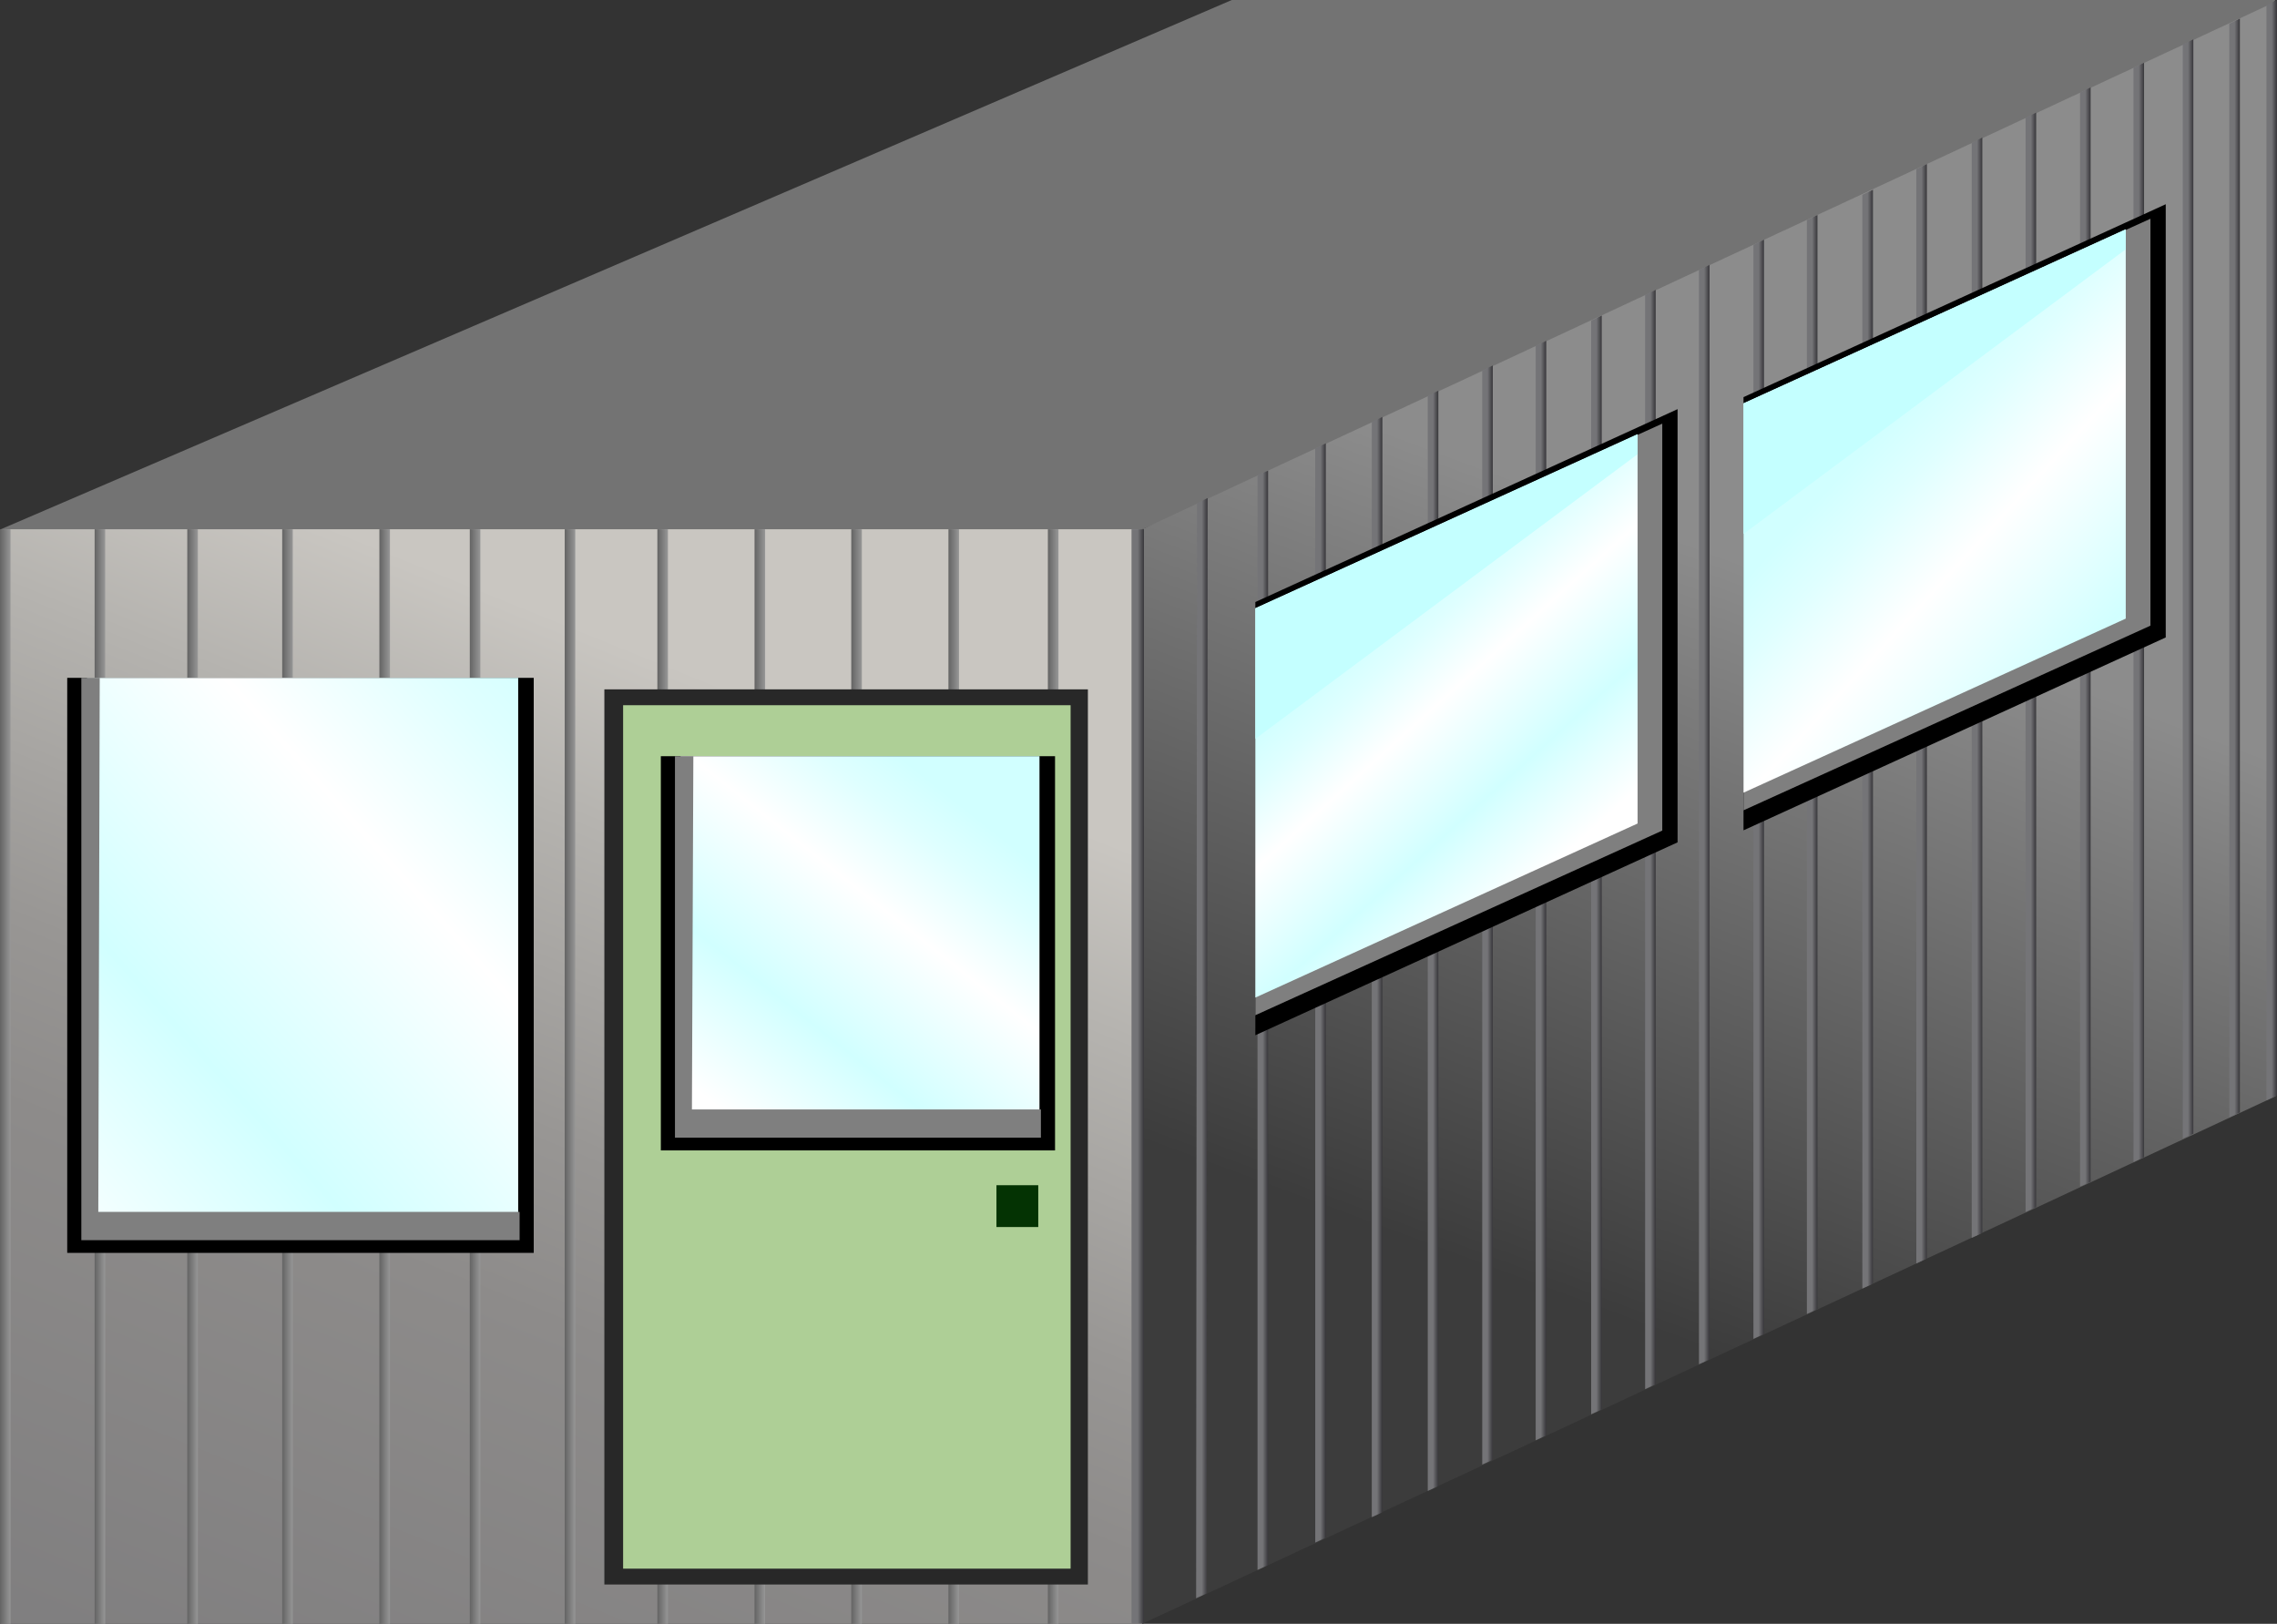 <?xml version="1.0" encoding="utf-8"?>
<!-- Generator: Adobe Illustrator 15.0.0, SVG Export Plug-In . SVG Version: 6.00 Build 0)  -->
<!DOCTYPE svg PUBLIC "-//W3C//DTD SVG 1.1 Tiny//EN" "http://www.w3.org/Graphics/SVG/1.1/DTD/svg11-tiny.dtd">
<svg version="1.1" baseProfile="tiny" id="_x33_6_x7E_42"
	 xmlns="http://www.w3.org/2000/svg" xmlns:xlink="http://www.w3.org/1999/xlink" x="0px" y="0px" width="125.94px"
	 height="89.809px" viewBox="0 0 125.94 89.809" xml:space="preserve">
<rect x="0" y="0" width="125.94" height="89.809" fill="#333333" stroke="none"/>
<g>
	<polygon fill="#737373" points="122.242,4.408 63.171,29.271 63.171,34.809 0.048,34.809 0.048,29.271 68.131,0 125.853,0 	"/>
	<linearGradient id="SVGID_1_" gradientUnits="userSpaceOnUse" x1="106.414" y1="10.094" x2="83.895" y2="70.841">
		<stop  offset="0.357" style="stop-color:#8C8C8C"/>
		<stop  offset="1" style="stop-color:#3C3C3C"/>
	</linearGradient>
	<polygon fill="url(#SVGID_1_)" points="125.864,60.631 63.171,89.809 60.371,86.464 60.371,31.291 63.171,29.271 125.864,0.093 	
		"/>
	<linearGradient id="SVGID_2_" gradientUnits="userSpaceOnUse" x1="40.334" y1="38.007" x2="14.001" y2="103.007">
		<stop  offset="0" style="stop-color:#C9C6C1"/>
		<stop  offset="0.139" style="stop-color:#B5B3AF"/>
		<stop  offset="0.379" style="stop-color:#989694"/>
		<stop  offset="0.517" style="stop-color:#8D8B8A"/>
		<stop  offset="0.91" style="stop-color:#7F7E7F"/>
		<stop  offset="0.961" style="stop-color:#7D7C7D"/>
	</linearGradient>
	<rect x="0.048" y="29.271" fill="url(#SVGID_2_)" width="63.123" height="60.538"/>
	<linearGradient id="SVGID_3_" gradientUnits="userSpaceOnUse" x1="5.234" y1="59.539" x2="5.819" y2="59.539">
		<stop  offset="0.006" style="stop-color:#646464"/>
		<stop  offset="1" style="stop-color:#969696"/>
	</linearGradient>
	<rect x="5.234" y="29.271" fill="url(#SVGID_3_)" width="0.584" height="60.538"/>
	<linearGradient id="SVGID_4_" gradientUnits="userSpaceOnUse" x1="10.359" y1="59.539" x2="10.944" y2="59.539">
		<stop  offset="0.006" style="stop-color:#646464"/>
		<stop  offset="1" style="stop-color:#969696"/>
	</linearGradient>
	<rect x="10.359" y="29.271" fill="url(#SVGID_4_)" width="0.584" height="60.538"/>
	<linearGradient id="SVGID_5_" gradientUnits="userSpaceOnUse" x1="15.609" y1="59.539" x2="16.194" y2="59.539">
		<stop  offset="0.006" style="stop-color:#646464"/>
		<stop  offset="1" style="stop-color:#969696"/>
	</linearGradient>
	<rect x="15.609" y="29.271" fill="url(#SVGID_5_)" width="0.584" height="60.538"/>
	<linearGradient id="SVGID_6_" gradientUnits="userSpaceOnUse" x1="20.984" y1="59.539" x2="21.569" y2="59.539">
		<stop  offset="0.006" style="stop-color:#646464"/>
		<stop  offset="1" style="stop-color:#969696"/>
	</linearGradient>
	<rect x="20.984" y="29.271" fill="url(#SVGID_6_)" width="0.584" height="60.538"/>
	<linearGradient id="SVGID_7_" gradientUnits="userSpaceOnUse" x1="25.984" y1="59.539" x2="26.569" y2="59.539">
		<stop  offset="0.006" style="stop-color:#646464"/>
		<stop  offset="1" style="stop-color:#969696"/>
	</linearGradient>
	<rect x="25.984" y="29.271" fill="url(#SVGID_7_)" width="0.584" height="60.538"/>
	<linearGradient id="SVGID_8_" gradientUnits="userSpaceOnUse" x1="31.234" y1="59.539" x2="31.819" y2="59.539">
		<stop  offset="0.006" style="stop-color:#646464"/>
		<stop  offset="1" style="stop-color:#969696"/>
	</linearGradient>
	<rect x="31.234" y="29.271" fill="url(#SVGID_8_)" width="0.584" height="60.538"/>
	<linearGradient id="SVGID_9_" gradientUnits="userSpaceOnUse" x1="36.359" y1="59.539" x2="36.944" y2="59.539">
		<stop  offset="0.006" style="stop-color:#646464"/>
		<stop  offset="1" style="stop-color:#969696"/>
	</linearGradient>
	<rect x="36.359" y="29.271" fill="url(#SVGID_9_)" width="0.584" height="60.538"/>
	<linearGradient id="SVGID_10_" gradientUnits="userSpaceOnUse" x1="41.734" y1="59.539" x2="42.319" y2="59.539">
		<stop  offset="0.006" style="stop-color:#646464"/>
		<stop  offset="1" style="stop-color:#969696"/>
	</linearGradient>
	<rect x="41.734" y="29.271" fill="url(#SVGID_10_)" width="0.584" height="60.538"/>
	<linearGradient id="SVGID_11_" gradientUnits="userSpaceOnUse" x1="47.084" y1="59.539" x2="47.669" y2="59.539">
		<stop  offset="0.006" style="stop-color:#646464"/>
		<stop  offset="1" style="stop-color:#969696"/>
	</linearGradient>
	<rect x="47.084" y="29.271" fill="url(#SVGID_11_)" width="0.584" height="60.538"/>
	<linearGradient id="SVGID_12_" gradientUnits="userSpaceOnUse" x1="52.459" y1="59.539" x2="53.044" y2="59.539">
		<stop  offset="0.006" style="stop-color:#646464"/>
		<stop  offset="1" style="stop-color:#969696"/>
	</linearGradient>
	<rect x="52.459" y="29.271" fill="url(#SVGID_12_)" width="0.584" height="60.538"/>
	<linearGradient id="SVGID_13_" gradientUnits="userSpaceOnUse" x1="57.959" y1="59.539" x2="58.544" y2="59.539">
		<stop  offset="0.006" style="stop-color:#646464"/>
		<stop  offset="1" style="stop-color:#969696"/>
	</linearGradient>
	<rect x="57.959" y="29.271" fill="url(#SVGID_13_)" width="0.584" height="60.538"/>
	<linearGradient id="SVGID_14_" gradientUnits="userSpaceOnUse" x1="62.584" y1="59.526" x2="63.272" y2="59.526">
		<stop  offset="0.489" style="stop-color:#747477"/>
		<stop  offset="1" style="stop-color:#38373B"/>
	</linearGradient>
	<rect x="62.584" y="29.271" fill="url(#SVGID_14_)" width="0.687" height="60.512"/>
	<linearGradient id="SVGID_15_" gradientUnits="userSpaceOnUse" x1="0" y1="59.539" x2="0.585" y2="59.539">
		<stop  offset="0.006" style="stop-color:#646464"/>
		<stop  offset="1" style="stop-color:#969696"/>
	</linearGradient>
	<rect y="29.271" fill="url(#SVGID_15_)" width="0.584" height="60.538"/>
	<rect x="33.427" y="38.127" fill="#282828" width="26.744" height="49.509"/>
	<rect x="34.464" y="39.004" fill="#AECF96" width="24.751" height="47.755"/>
	<rect x="55.113" y="65.552" fill="#043303" width="2.313" height="2.313"/>
	<g>
		<rect x="36.551" y="41.824" width="21.803" height="21.803"/>
		<linearGradient id="SVGID_16_" gradientUnits="userSpaceOnUse" x1="53.323" y1="44.667" x2="40.036" y2="61.471">
			<stop  offset="0" style="stop-color:#D1FFFF"/>
			<stop  offset="0.124" style="stop-color:#DFFFFF"/>
			<stop  offset="0.335" style="stop-color:#FFFFFF"/>
			<stop  offset="0.681" style="stop-color:#D1FFFF"/>
			<stop  offset="1" style="stop-color:#FFFFFF"/>
		</linearGradient>
		<rect x="37.645" y="41.824" fill="url(#SVGID_16_)" width="19.849" height="20.24"/>
		<polygon fill="#7F7F7F" points="57.572,61.361 57.572,62.924 37.332,62.924 37.332,41.824 38.349,41.824 38.27,61.361 		"/>
	</g>
	<g>
		<rect x="3.718" y="37.491" width="25.803" height="31.803"/>
		<linearGradient id="SVGID_17_" gradientUnits="userSpaceOnUse" x1="32.608" y1="38.482" x2="0.563" y2="67.01">
			<stop  offset="0" style="stop-color:#D1FFFF"/>
			<stop  offset="0.124" style="stop-color:#DFFFFF"/>
			<stop  offset="0.335" style="stop-color:#FFFFFF"/>
			<stop  offset="0.681" style="stop-color:#D1FFFF"/>
			<stop  offset="1" style="stop-color:#FFFFFF"/>
		</linearGradient>
		<rect x="4.812" y="37.491" fill="url(#SVGID_17_)" width="23.849" height="30.24"/>
		<polygon fill="#7F7F7F" points="28.739,67.028 28.739,68.591 4.499,68.591 4.499,37.491 5.516,37.491 5.437,67.028 		"/>
	</g>
	<linearGradient id="SVGID_18_" gradientUnits="userSpaceOnUse" x1="66.157" y1="57.972" x2="66.791" y2="57.972">
		<stop  offset="0.489" style="stop-color:#747477"/>
		<stop  offset="1" style="stop-color:#38373B"/>
	</linearGradient>
	<polygon fill="url(#SVGID_18_)" points="66.741,88.127 66.157,88.396 66.207,27.828 66.792,27.547 	"/>
	<linearGradient id="SVGID_19_" gradientUnits="userSpaceOnUse" x1="69.553" y1="56.432" x2="70.137" y2="56.432">
		<stop  offset="0.489" style="stop-color:#747477"/>
		<stop  offset="1" style="stop-color:#38373B"/>
	</linearGradient>
	<polygon fill="url(#SVGID_19_)" points="70.137,86.563 69.553,86.832 69.553,26.266 70.137,26.031 	"/>
	<linearGradient id="SVGID_20_" gradientUnits="userSpaceOnUse" x1="72.745" y1="54.918" x2="73.329" y2="54.918">
		<stop  offset="0.489" style="stop-color:#747477"/>
		<stop  offset="1" style="stop-color:#38373B"/>
	</linearGradient>
	<polygon fill="url(#SVGID_20_)" points="73.329,85.047 72.745,85.316 72.745,24.8 73.329,24.519 	"/>
	<linearGradient id="SVGID_21_" gradientUnits="userSpaceOnUse" x1="75.873" y1="53.486" x2="76.457" y2="53.486">
		<stop  offset="0.489" style="stop-color:#747477"/>
		<stop  offset="1" style="stop-color:#38373B"/>
	</linearGradient>
	<polygon fill="url(#SVGID_21_)" points="76.458,83.644 75.873,83.913 75.873,23.34 76.458,23.059 	"/>
	<linearGradient id="SVGID_22_" gradientUnits="userSpaceOnUse" x1="78.969" y1="52.035" x2="79.554" y2="52.035">
		<stop  offset="0.489" style="stop-color:#747477"/>
		<stop  offset="1" style="stop-color:#38373B"/>
	</linearGradient>
	<polygon fill="url(#SVGID_22_)" points="79.554,82.193 78.969,82.463 78.969,21.89 79.554,21.608 	"/>
	<linearGradient id="SVGID_23_" gradientUnits="userSpaceOnUse" x1="81.981" y1="50.609" x2="82.566" y2="50.609">
		<stop  offset="0.489" style="stop-color:#747477"/>
		<stop  offset="1" style="stop-color:#38373B"/>
	</linearGradient>
	<polygon fill="url(#SVGID_23_)" points="82.566,80.734 81.981,81.004 81.981,20.495 82.566,20.214 	"/>
	<linearGradient id="SVGID_24_" gradientUnits="userSpaceOnUse" x1="84.938" y1="49.254" x2="85.522" y2="49.254">
		<stop  offset="0.489" style="stop-color:#747477"/>
		<stop  offset="1" style="stop-color:#38373B"/>
	</linearGradient>
	<polygon fill="url(#SVGID_24_)" points="85.522,79.391 84.938,79.66 84.938,19.129 85.522,18.848 	"/>
	<linearGradient id="SVGID_25_" gradientUnits="userSpaceOnUse" x1="88.006" y1="47.838" x2="88.591" y2="47.838">
		<stop  offset="0.489" style="stop-color:#747477"/>
		<stop  offset="1" style="stop-color:#38373B"/>
	</linearGradient>
	<polygon fill="url(#SVGID_25_)" points="88.591,77.953 88.006,78.223 88.006,17.734 88.591,17.453 	"/>
	<linearGradient id="SVGID_26_" gradientUnits="userSpaceOnUse" x1="90.991" y1="46.432" x2="91.575" y2="46.432">
		<stop  offset="0.489" style="stop-color:#747477"/>
		<stop  offset="1" style="stop-color:#38373B"/>
	</linearGradient>
	<polygon fill="url(#SVGID_26_)" points="91.575,76.563 90.991,76.832 90.991,16.312 91.575,16.03 	"/>
	<linearGradient id="SVGID_27_" gradientUnits="userSpaceOnUse" x1="93.969" y1="45.054" x2="94.554" y2="45.054">
		<stop  offset="0.489" style="stop-color:#747477"/>
		<stop  offset="1" style="stop-color:#38373B"/>
	</linearGradient>
	<polygon fill="url(#SVGID_27_)" points="94.554,75.188 93.969,75.457 93.969,14.932 94.554,14.65 	"/>
	<linearGradient id="SVGID_28_" gradientUnits="userSpaceOnUse" x1="96.981" y1="43.653" x2="97.566" y2="43.653">
		<stop  offset="0.489" style="stop-color:#747477"/>
		<stop  offset="1" style="stop-color:#38373B"/>
	</linearGradient>
	<polygon fill="url(#SVGID_28_)" points="97.566,73.781 96.981,74.051 96.981,13.537 97.566,13.256 	"/>
	<linearGradient id="SVGID_29_" gradientUnits="userSpaceOnUse" x1="99.938" y1="42.283" x2="100.522" y2="42.283">
		<stop  offset="0.489" style="stop-color:#747477"/>
		<stop  offset="1" style="stop-color:#38373B"/>
	</linearGradient>
	<polygon fill="url(#SVGID_29_)" points="100.522,72.406 99.938,72.676 99.938,12.171 100.522,11.89 	"/>
	<linearGradient id="SVGID_30_" gradientUnits="userSpaceOnUse" x1="103.006" y1="40.883" x2="103.591" y2="40.883">
		<stop  offset="0.489" style="stop-color:#747477"/>
		<stop  offset="1" style="stop-color:#38373B"/>
	</linearGradient>
	<polygon fill="url(#SVGID_30_)" points="103.591,71 103.006,71.27 103.006,10.776 103.591,10.495 	"/>
	<linearGradient id="SVGID_31_" gradientUnits="userSpaceOnUse" x1="105.991" y1="39.476" x2="106.575" y2="39.476">
		<stop  offset="0.489" style="stop-color:#747477"/>
		<stop  offset="1" style="stop-color:#38373B"/>
	</linearGradient>
	<polygon fill="url(#SVGID_31_)" points="106.575,69.609 105.991,69.879 105.991,9.354 106.575,9.072 	"/>
	<linearGradient id="SVGID_32_" gradientUnits="userSpaceOnUse" x1="109.055" y1="38.037" x2="109.64" y2="38.037">
		<stop  offset="0.489" style="stop-color:#747477"/>
		<stop  offset="1" style="stop-color:#38373B"/>
	</linearGradient>
	<polygon fill="url(#SVGID_32_)" points="109.64,68.194 109.055,68.464 109.055,7.891 109.64,7.609 	"/>
	<linearGradient id="SVGID_33_" gradientUnits="userSpaceOnUse" x1="112.034" y1="36.633" x2="112.618" y2="36.633">
		<stop  offset="0.489" style="stop-color:#747477"/>
		<stop  offset="1" style="stop-color:#38373B"/>
	</linearGradient>
	<polygon fill="url(#SVGID_33_)" points="112.618,66.766 112.034,67.035 112.034,6.511 112.618,6.229 	"/>
	<linearGradient id="SVGID_34_" gradientUnits="userSpaceOnUse" x1="115.046" y1="35.232" x2="115.63" y2="35.232">
		<stop  offset="0.489" style="stop-color:#747477"/>
		<stop  offset="1" style="stop-color:#38373B"/>
	</linearGradient>
	<polygon fill="url(#SVGID_34_)" points="115.63,65.359 115.046,65.629 115.046,5.116 115.63,4.835 	"/>
	<linearGradient id="SVGID_35_" gradientUnits="userSpaceOnUse" x1="118.002" y1="33.869" x2="118.587" y2="33.869">
		<stop  offset="0.489" style="stop-color:#747477"/>
		<stop  offset="1" style="stop-color:#38373B"/>
	</linearGradient>
	<polygon fill="url(#SVGID_35_)" points="118.587,64 118.002,64.27 118.002,3.75 118.587,3.469 	"/>
	<linearGradient id="SVGID_36_" gradientUnits="userSpaceOnUse" x1="120.729" y1="32.574" x2="121.314" y2="32.574">
		<stop  offset="0.489" style="stop-color:#747477"/>
		<stop  offset="1" style="stop-color:#38373B"/>
	</linearGradient>
	<polygon fill="url(#SVGID_36_)" points="121.313,62.703 120.729,62.973 120.729,2.458 121.313,2.177 	"/>
	<linearGradient id="SVGID_37_" gradientUnits="userSpaceOnUse" x1="123.302" y1="31.412" x2="123.886" y2="31.412">
		<stop  offset="0.489" style="stop-color:#747477"/>
		<stop  offset="1" style="stop-color:#38373B"/>
	</linearGradient>
	<polygon fill="url(#SVGID_37_)" points="123.886,61.527 123.302,61.797 123.302,1.31 123.886,1.028 	"/>
	<linearGradient id="SVGID_38_" gradientUnits="userSpaceOnUse" x1="125.356" y1="30.43" x2="125.94" y2="30.43">
		<stop  offset="0.489" style="stop-color:#747477"/>
		<stop  offset="1" style="stop-color:#38373B"/>
	</linearGradient>
	<polygon fill="url(#SVGID_38_)" points="125.94,60.587 125.356,60.856 125.356,0.283 125.94,0.002 	"/>
	<g>
		<polygon points="92.786,46.589 69.433,57.257 69.433,33.297 92.786,22.629 		"/>
		<polygon fill="#7F7F7F" points="91.94,45.938 69.433,56.15 69.433,33.644 91.94,23.431 		"/>
		<linearGradient id="SVGID_39_" gradientUnits="userSpaceOnUse" x1="75.8" y1="34.94" x2="86.742" y2="47.056">
			<stop  offset="0" style="stop-color:#D1FFFF"/>
			<stop  offset="0.124" style="stop-color:#DFFFFF"/>
			<stop  offset="0.335" style="stop-color:#FFFFFF"/>
			<stop  offset="0.681" style="stop-color:#D1FFFF"/>
			<stop  offset="1" style="stop-color:#FFFFFF"/>
		</linearGradient>
		<polygon fill="url(#SVGID_39_)" points="90.574,45.547 69.433,55.174 69.433,33.644 90.574,24.017 		"/>
		<polygon fill="#C4FFFF" points="90.574,25.122 69.433,40.864 69.433,33.644 90.574,24.017 		"/>
	</g>
	<g>
		<polygon points="119.786,35.256 96.433,45.924 96.433,21.964 119.786,11.296 		"/>
		<polygon fill="#7F7F7F" points="118.94,34.604 96.433,44.817 96.433,22.311 118.94,12.098 		"/>
		<linearGradient id="SVGID_40_" gradientUnits="userSpaceOnUse" x1="103.164" y1="24.757" x2="121.141" y2="41.171">
			<stop  offset="0" style="stop-color:#D1FFFF"/>
			<stop  offset="0.124" style="stop-color:#DFFFFF"/>
			<stop  offset="0.335" style="stop-color:#FFFFFF"/>
			<stop  offset="0.681" style="stop-color:#D1FFFF"/>
			<stop  offset="1" style="stop-color:#FFFFFF"/>
		</linearGradient>
		<polygon fill="url(#SVGID_40_)" points="117.574,34.214 96.433,43.841 96.433,22.311 117.574,12.684 		"/>
		<polygon fill="#C4FFFF" points="117.574,13.789 96.433,29.531 96.433,22.311 117.574,12.684 		"/>
	</g>
</g>
</svg>
